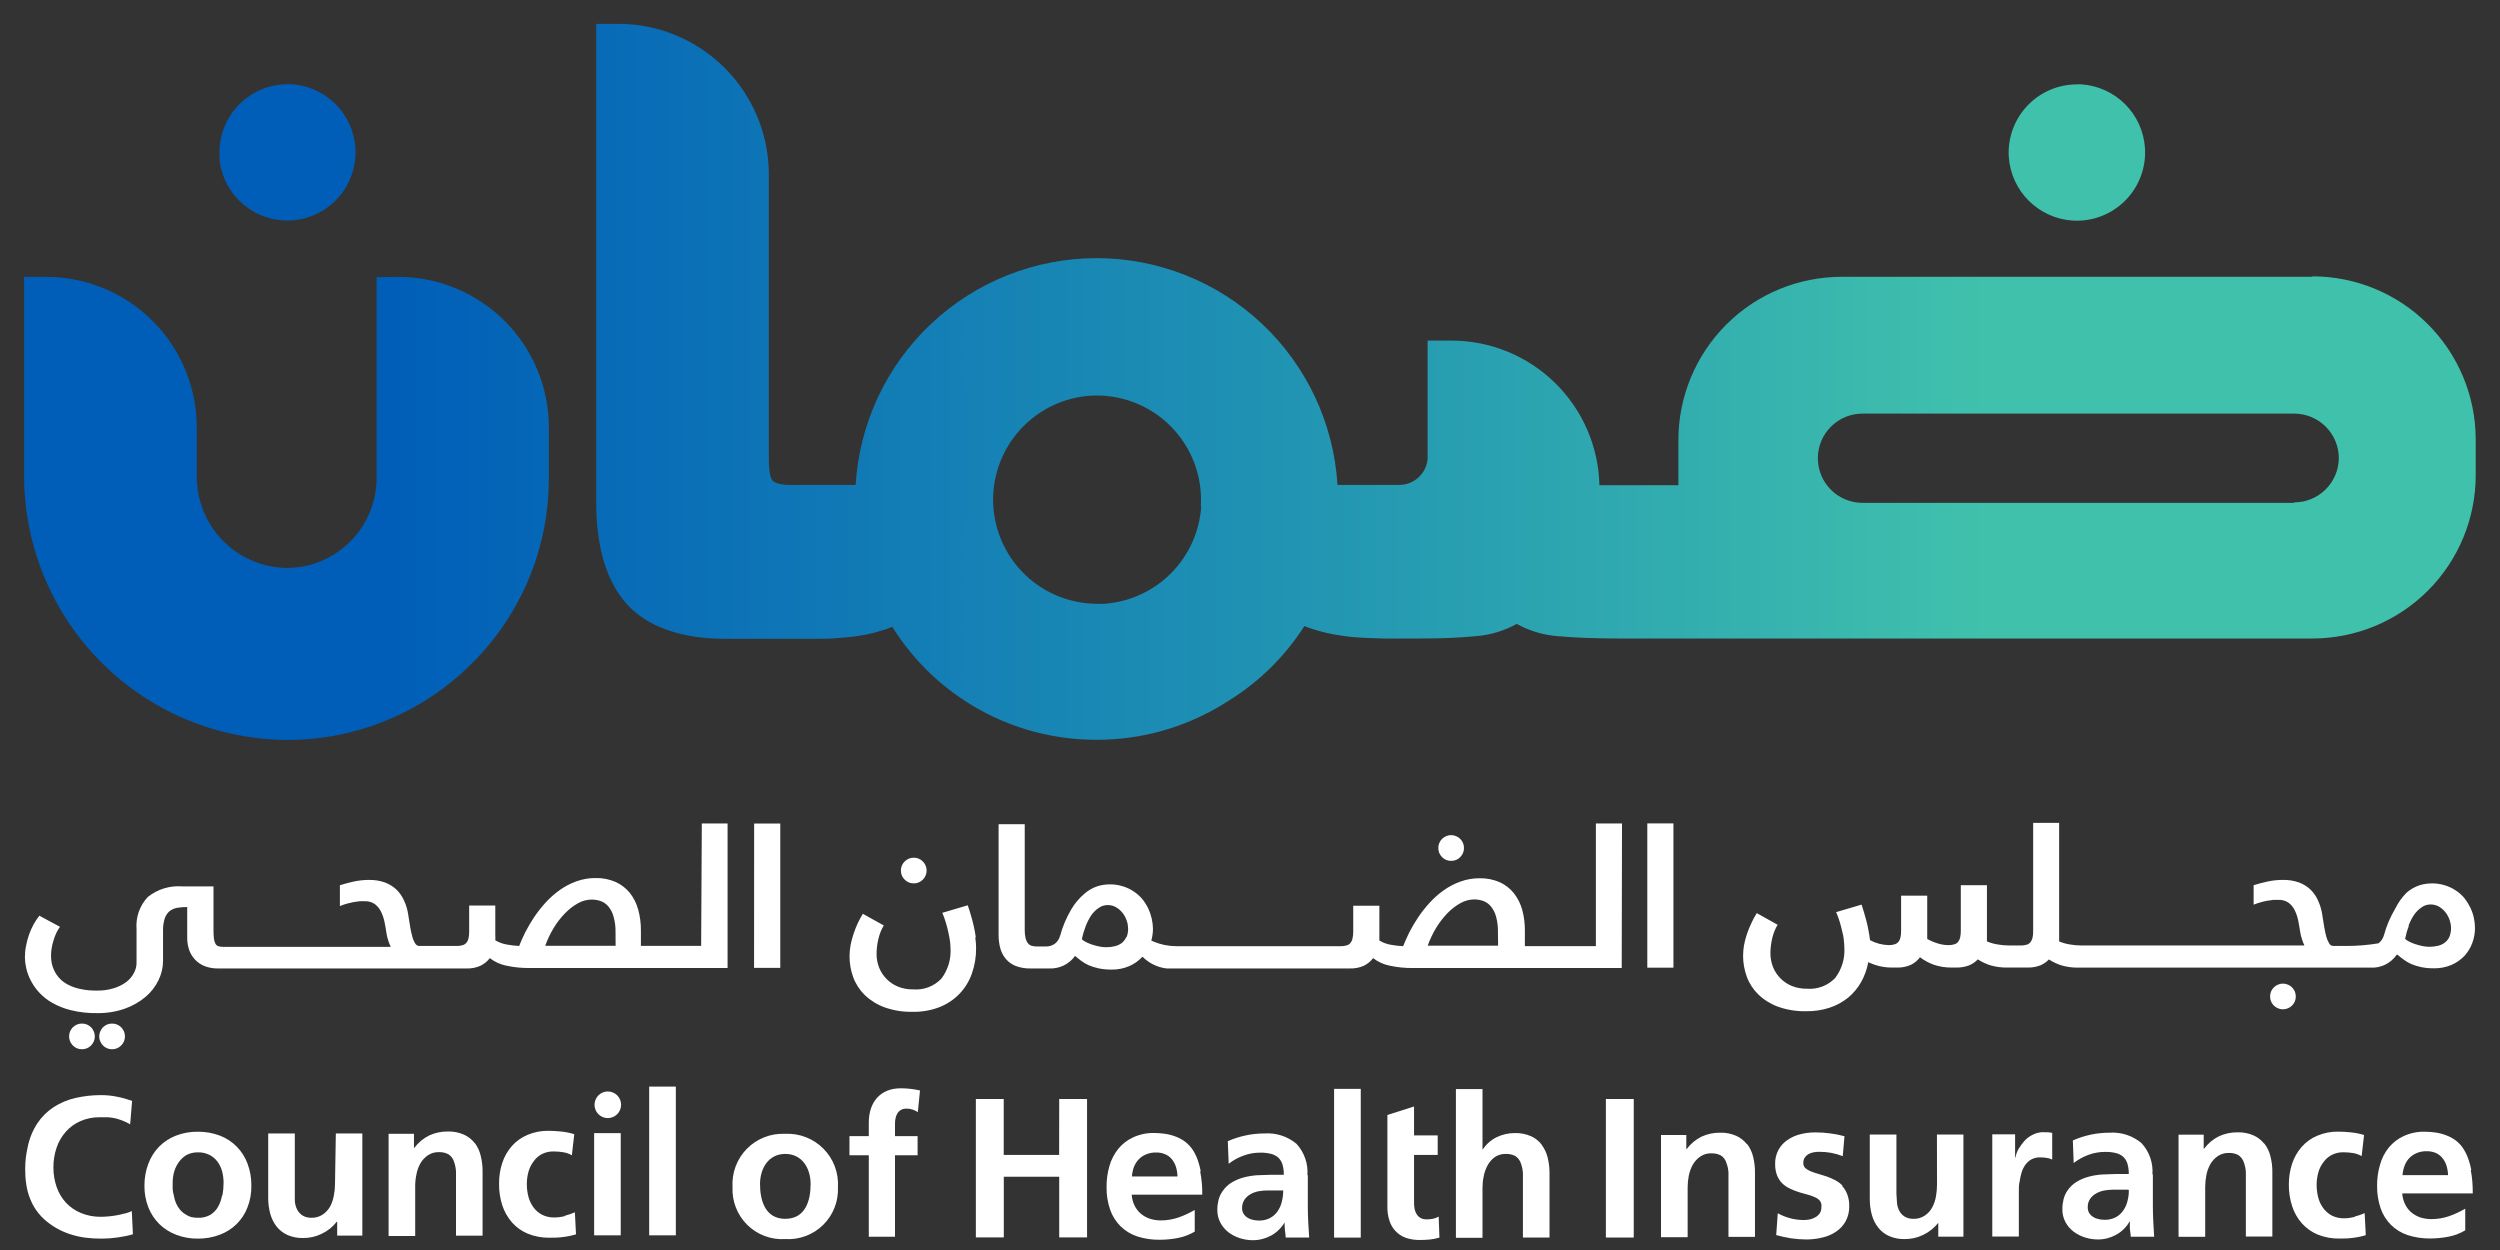 <svg width="102" height="51" viewBox="0 0 102 51" fill="none" xmlns="http://www.w3.org/2000/svg">
<rect x="0" y="0" width="102" height="51" fill="#333333" stroke="none"/>
<path d="M43.216 44.838H44.352V50.487H43.216V48.011H40.955V50.487H39.815V44.838H40.952V47.12H43.213L43.216 44.838ZM48.966 47.79C48.997 47.943 49.019 48.097 49.034 48.257C49.049 48.416 49.052 48.564 49.052 48.708V48.742H46.174C46.183 48.895 46.221 49.046 46.288 49.184C46.349 49.311 46.436 49.424 46.543 49.516C46.65 49.607 46.775 49.677 46.908 49.722C47.055 49.77 47.209 49.794 47.363 49.793C47.607 49.793 47.85 49.752 48.082 49.673C48.312 49.592 48.534 49.489 48.745 49.366V50.25C48.531 50.376 48.297 50.464 48.054 50.511C47.81 50.558 47.562 50.582 47.314 50.582C47.001 50.586 46.69 50.54 46.392 50.444C46.137 50.358 45.905 50.215 45.713 50.026C45.523 49.836 45.379 49.605 45.292 49.35C45.191 49.054 45.142 48.742 45.148 48.429C45.145 48.139 45.184 47.85 45.265 47.572C45.337 47.318 45.46 47.081 45.624 46.874C45.789 46.671 46 46.509 46.239 46.401C46.506 46.279 46.798 46.219 47.093 46.226C47.244 46.227 47.395 46.238 47.544 46.26C47.693 46.283 47.84 46.322 47.98 46.377C48.119 46.43 48.249 46.502 48.367 46.592C48.487 46.687 48.591 46.801 48.675 46.93C48.755 47.058 48.821 47.195 48.871 47.338C48.922 47.487 48.962 47.639 48.991 47.793L48.966 47.79ZM48.042 47.999C48.038 47.868 48.017 47.737 47.98 47.612C47.946 47.5 47.891 47.396 47.818 47.304C47.746 47.214 47.653 47.142 47.547 47.096C47.425 47.043 47.293 47.018 47.16 47.022C47.025 47.02 46.892 47.045 46.767 47.096C46.651 47.141 46.546 47.211 46.46 47.301C46.376 47.39 46.31 47.494 46.266 47.608C46.219 47.734 46.191 47.865 46.183 47.999H48.042ZM53.359 47.937C53.359 48.367 53.359 48.791 53.359 49.215C53.359 49.639 53.384 50.06 53.414 50.49H52.456C52.456 50.389 52.434 50.284 52.425 50.183C52.416 50.081 52.41 49.974 52.41 49.876C52.345 49.989 52.264 50.092 52.17 50.183C52.078 50.272 51.975 50.348 51.863 50.41C51.749 50.472 51.629 50.519 51.504 50.551C51.379 50.584 51.251 50.601 51.123 50.6C50.941 50.601 50.761 50.573 50.588 50.518C50.42 50.465 50.262 50.384 50.121 50.278C49.986 50.172 49.874 50.039 49.793 49.888C49.707 49.726 49.664 49.545 49.667 49.362C49.666 49.23 49.682 49.098 49.713 48.969C49.745 48.838 49.801 48.714 49.879 48.604C49.978 48.457 50.108 48.333 50.26 48.241C50.411 48.152 50.575 48.084 50.745 48.039C50.923 47.992 51.105 47.962 51.289 47.95C51.479 47.95 51.663 47.931 51.845 47.931H52.379C52.382 47.788 52.364 47.645 52.324 47.507C52.291 47.401 52.232 47.305 52.152 47.228C52.063 47.152 51.958 47.099 51.845 47.074C51.707 47.041 51.565 47.026 51.424 47.028C51.192 47.026 50.962 47.066 50.745 47.145C50.523 47.223 50.316 47.337 50.131 47.483L50.094 46.561C50.329 46.457 50.574 46.378 50.825 46.325C51.076 46.271 51.333 46.245 51.59 46.245C52.063 46.212 52.53 46.362 52.895 46.666C53.055 46.838 53.176 47.042 53.253 47.264C53.33 47.486 53.36 47.721 53.341 47.956L53.359 47.937ZM52.355 48.57H51.697C51.58 48.571 51.462 48.582 51.347 48.604C51.23 48.626 51.118 48.667 51.015 48.727C50.919 48.781 50.836 48.857 50.773 48.948C50.708 49.05 50.675 49.168 50.677 49.289C50.675 49.373 50.697 49.457 50.742 49.528C50.783 49.592 50.839 49.646 50.905 49.685C50.972 49.727 51.047 49.757 51.126 49.771C51.204 49.789 51.285 49.799 51.365 49.799C51.521 49.803 51.675 49.769 51.814 49.697C51.936 49.633 52.042 49.54 52.121 49.427C52.202 49.31 52.261 49.181 52.296 49.043C52.334 48.896 52.354 48.744 52.355 48.592V48.57ZM54.431 50.493H55.519V44.426H54.431V50.493ZM58.458 49.728C58.374 49.743 58.289 49.75 58.203 49.75C58.119 49.752 58.035 49.733 57.961 49.694C57.897 49.658 57.844 49.608 57.804 49.547C57.764 49.483 57.734 49.412 57.718 49.338C57.702 49.258 57.694 49.177 57.693 49.095V47.12H58.658V46.325H57.693V45.145L56.606 45.492V49.24C56.602 49.434 56.631 49.627 56.692 49.811C56.742 49.97 56.828 50.115 56.944 50.235C57.058 50.355 57.199 50.446 57.355 50.502C57.539 50.564 57.733 50.594 57.927 50.591C58.058 50.591 58.193 50.585 58.332 50.573C58.467 50.559 58.599 50.532 58.729 50.493L58.698 49.636C58.624 49.68 58.543 49.711 58.458 49.728ZM62.9 46.699C62.784 46.551 62.633 46.432 62.461 46.355C62.257 46.267 62.035 46.224 61.813 46.229C61.556 46.227 61.301 46.284 61.069 46.395C60.839 46.507 60.642 46.679 60.501 46.893H60.486V44.435H59.401V50.502H60.486V48.462C60.486 48.306 60.502 48.149 60.535 47.996C60.563 47.84 60.616 47.69 60.691 47.55C60.763 47.418 60.863 47.302 60.983 47.212C61.117 47.122 61.276 47.075 61.438 47.08C61.572 47.075 61.705 47.105 61.825 47.166C61.935 47.238 62.017 47.347 62.055 47.473C62.101 47.6 62.128 47.732 62.135 47.867C62.135 47.992 62.135 48.128 62.135 48.266V50.49H63.22V47.86C63.221 47.642 63.194 47.424 63.14 47.212C63.093 47.025 63.008 46.849 62.891 46.696L62.9 46.699ZM65.52 50.49H66.657V44.838H65.52V50.49ZM71.274 46.681C71.156 46.534 71.006 46.417 70.835 46.34C70.63 46.251 70.409 46.208 70.186 46.214C69.921 46.21 69.659 46.266 69.418 46.377C69.183 46.495 68.978 46.666 68.82 46.877H68.801V46.309H67.769V50.478H68.856V48.438C68.857 48.281 68.873 48.125 68.902 47.971C68.933 47.815 68.987 47.665 69.062 47.526C69.138 47.392 69.243 47.276 69.369 47.188C69.503 47.097 69.662 47.05 69.824 47.056C69.958 47.051 70.091 47.08 70.211 47.142C70.322 47.213 70.402 47.322 70.438 47.449C70.486 47.574 70.514 47.705 70.521 47.839C70.521 47.968 70.521 48.103 70.521 48.241V50.465H71.603V47.836C71.605 47.617 71.579 47.4 71.526 47.188C71.48 46.999 71.395 46.822 71.277 46.669L71.274 46.681ZM75.178 48.377C75.089 48.284 74.985 48.207 74.871 48.149C74.759 48.091 74.643 48.041 74.524 47.999C74.404 47.959 74.29 47.922 74.177 47.891C74.073 47.862 73.97 47.827 73.87 47.787C73.79 47.756 73.718 47.711 73.654 47.655C73.628 47.629 73.607 47.597 73.594 47.563C73.58 47.529 73.573 47.492 73.575 47.455C73.572 47.376 73.592 47.298 73.633 47.231C73.672 47.173 73.724 47.125 73.784 47.089C73.847 47.053 73.917 47.028 73.989 47.016C74.063 47.001 74.138 46.994 74.214 46.994C74.378 46.993 74.543 47.006 74.705 47.034C74.869 47.065 75.029 47.111 75.184 47.172L75.255 46.358C75.062 46.305 74.866 46.266 74.668 46.242C74.471 46.215 74.272 46.202 74.072 46.202C73.865 46.2 73.659 46.225 73.458 46.275C73.272 46.32 73.095 46.398 72.936 46.506C72.783 46.608 72.657 46.745 72.567 46.905C72.468 47.086 72.419 47.289 72.426 47.495C72.423 47.638 72.445 47.78 72.49 47.916C72.529 48.028 72.587 48.132 72.662 48.223C72.734 48.305 72.818 48.376 72.911 48.432C73.009 48.488 73.112 48.537 73.218 48.576C73.319 48.616 73.421 48.65 73.525 48.678C73.627 48.705 73.728 48.733 73.833 48.764C73.918 48.791 74.001 48.823 74.082 48.862C74.148 48.893 74.207 48.939 74.254 48.997C74.283 49.035 74.303 49.079 74.312 49.126C74.318 49.173 74.318 49.22 74.312 49.267C74.314 49.35 74.292 49.431 74.247 49.501C74.202 49.565 74.143 49.62 74.075 49.66C74.004 49.702 73.928 49.731 73.848 49.75C73.768 49.768 73.687 49.777 73.605 49.777C73.23 49.778 72.861 49.683 72.533 49.501L72.469 50.392C72.671 50.447 72.876 50.491 73.083 50.524C73.287 50.554 73.492 50.569 73.698 50.57C73.912 50.57 74.125 50.545 74.334 50.496C74.534 50.454 74.724 50.375 74.895 50.263C75.06 50.156 75.197 50.011 75.295 49.842C75.401 49.649 75.455 49.432 75.448 49.212C75.453 49.044 75.425 48.877 75.365 48.721C75.318 48.595 75.246 48.48 75.154 48.383L75.178 48.377ZM79.03 48.343C79.029 48.501 79.015 48.66 78.987 48.816C78.96 48.972 78.908 49.124 78.834 49.264C78.761 49.4 78.655 49.515 78.526 49.599C78.389 49.69 78.227 49.735 78.063 49.728C77.93 49.732 77.799 49.695 77.688 49.624C77.579 49.549 77.497 49.441 77.454 49.316C77.416 49.218 77.395 49.114 77.393 49.009L77.374 48.702V48.607C77.371 48.575 77.371 48.543 77.374 48.512V46.288H76.287V48.92C76.286 49.137 76.314 49.353 76.37 49.562C76.421 49.751 76.508 49.927 76.628 50.081C76.744 50.231 76.895 50.35 77.067 50.428C77.269 50.517 77.487 50.56 77.706 50.554C77.97 50.558 78.231 50.499 78.468 50.382C78.708 50.268 78.918 50.1 79.082 49.891V50.456H80.108V46.288H79.027L79.03 48.343ZM83.371 46.192C83.221 46.192 83.074 46.227 82.941 46.294C82.805 46.358 82.683 46.45 82.584 46.564C82.502 46.661 82.427 46.763 82.36 46.871C82.296 46.982 82.252 47.104 82.231 47.231H82.216V46.282H81.285V50.45H82.369V48.914C82.369 48.813 82.369 48.699 82.369 48.573C82.369 48.447 82.369 48.324 82.403 48.198C82.419 48.074 82.445 47.952 82.483 47.833C82.516 47.723 82.567 47.619 82.633 47.526C82.698 47.435 82.782 47.359 82.879 47.304C82.992 47.246 83.118 47.217 83.245 47.221C83.328 47.222 83.411 47.228 83.494 47.24C83.576 47.249 83.656 47.273 83.73 47.311V46.22C83.675 46.209 83.62 46.201 83.564 46.196H83.398L83.371 46.192ZM87.837 47.907C87.837 48.337 87.837 48.761 87.837 49.184C87.837 49.608 87.862 50.029 87.889 50.459H86.934C86.934 50.358 86.909 50.253 86.9 50.152C86.891 50.051 86.9 49.943 86.9 49.845H86.882C86.818 49.958 86.739 50.062 86.645 50.152C86.553 50.241 86.45 50.317 86.338 50.379C86.225 50.441 86.106 50.488 85.982 50.521C85.856 50.554 85.727 50.57 85.598 50.57C85.417 50.57 85.238 50.542 85.066 50.487C84.898 50.435 84.74 50.354 84.599 50.247C84.462 50.143 84.349 50.01 84.268 49.857C84.183 49.695 84.141 49.514 84.145 49.332C84.144 49.199 84.16 49.067 84.191 48.939C84.222 48.808 84.277 48.684 84.354 48.573C84.454 48.426 84.585 48.302 84.738 48.211C84.889 48.121 85.053 48.053 85.223 48.008C85.401 47.961 85.583 47.931 85.767 47.919C85.954 47.919 86.138 47.9 86.323 47.9H86.854C86.857 47.757 86.839 47.614 86.799 47.477C86.766 47.37 86.707 47.274 86.627 47.197C86.539 47.12 86.433 47.067 86.32 47.043C86.183 47.01 86.043 46.995 85.902 46.997C85.669 46.995 85.438 47.035 85.22 47.114C84.999 47.193 84.791 47.307 84.606 47.452L84.572 46.53C84.806 46.427 85.05 46.348 85.3 46.294C85.552 46.241 85.81 46.214 86.068 46.214C86.54 46.182 87.006 46.333 87.37 46.635C87.53 46.807 87.653 47.011 87.73 47.233C87.807 47.455 87.837 47.691 87.819 47.925L87.837 47.907ZM86.83 48.539H86.2C86.081 48.54 85.963 48.552 85.847 48.573C85.731 48.595 85.62 48.637 85.518 48.696C85.421 48.749 85.337 48.825 85.275 48.917C85.209 49.018 85.175 49.137 85.18 49.258C85.178 49.342 85.199 49.425 85.241 49.498C85.284 49.561 85.339 49.614 85.404 49.654C85.472 49.696 85.547 49.725 85.625 49.74C85.705 49.758 85.786 49.768 85.868 49.768C86.024 49.772 86.178 49.737 86.317 49.667C86.439 49.603 86.545 49.51 86.624 49.396C86.706 49.281 86.765 49.15 86.799 49.012C86.839 48.865 86.858 48.713 86.857 48.561L86.83 48.539ZM92.383 46.666C92.267 46.519 92.118 46.402 91.947 46.325C91.743 46.236 91.522 46.193 91.299 46.199C91.034 46.194 90.772 46.25 90.531 46.361C90.294 46.478 90.089 46.65 89.932 46.862H89.911V46.294H88.885V50.462H89.972V48.423C89.973 48.266 89.988 48.109 90.018 47.956C90.046 47.8 90.099 47.65 90.175 47.51C90.25 47.376 90.355 47.26 90.482 47.172C90.615 47.081 90.775 47.035 90.937 47.04C91.071 47.035 91.204 47.065 91.324 47.126C91.432 47.2 91.513 47.308 91.551 47.433C91.597 47.559 91.624 47.69 91.631 47.824C91.631 47.953 91.631 48.088 91.631 48.226V50.45H92.712V47.821C92.715 47.602 92.688 47.384 92.632 47.172C92.587 46.984 92.502 46.807 92.383 46.653V46.666ZM96.07 49.651C95.931 49.686 95.789 49.705 95.646 49.707C95.47 49.711 95.296 49.673 95.139 49.596C95 49.521 94.879 49.416 94.786 49.289C94.691 49.158 94.623 49.011 94.583 48.856C94.54 48.689 94.518 48.518 94.518 48.346C94.518 48.179 94.54 48.013 94.583 47.851C94.623 47.699 94.692 47.557 94.786 47.43C94.875 47.303 94.993 47.197 95.13 47.123C95.282 47.046 95.451 47.008 95.621 47.013C95.748 47.014 95.874 47.024 95.999 47.043C96.124 47.063 96.245 47.106 96.355 47.169L96.454 46.309C96.284 46.256 96.111 46.22 95.934 46.202C95.758 46.182 95.581 46.172 95.403 46.171C95.109 46.165 94.817 46.222 94.546 46.337C94.303 46.437 94.087 46.592 93.913 46.788C93.737 46.988 93.603 47.221 93.52 47.473C93.428 47.751 93.383 48.041 93.385 48.334C93.382 48.633 93.428 48.93 93.52 49.215C93.603 49.472 93.738 49.709 93.916 49.912C94.095 50.111 94.315 50.267 94.561 50.37C94.841 50.483 95.141 50.538 95.443 50.533C95.618 50.533 95.802 50.533 95.99 50.505C96.171 50.485 96.35 50.448 96.524 50.395L96.478 49.495C96.346 49.554 96.21 49.601 96.07 49.636V49.651ZM100.806 47.738C100.837 47.892 100.859 48.048 100.871 48.205C100.883 48.36 100.889 48.511 100.889 48.656V48.69H98.011C98.02 48.843 98.06 48.994 98.128 49.132C98.188 49.259 98.273 49.372 98.38 49.464C98.488 49.554 98.612 49.624 98.745 49.67C98.892 49.717 99.046 49.741 99.2 49.74C99.444 49.741 99.687 49.701 99.919 49.621C100.15 49.541 100.372 49.438 100.582 49.313V50.198C100.369 50.324 100.135 50.413 99.891 50.459C99.648 50.505 99.401 50.529 99.154 50.53C98.841 50.534 98.53 50.487 98.232 50.392C97.976 50.306 97.743 50.163 97.55 49.974C97.36 49.783 97.216 49.552 97.129 49.298C97.029 49.001 96.981 48.69 96.985 48.377C96.983 48.087 97.023 47.798 97.105 47.52C97.175 47.265 97.296 47.028 97.461 46.822C97.627 46.619 97.837 46.457 98.076 46.349C98.343 46.227 98.635 46.167 98.929 46.174C99.081 46.175 99.231 46.186 99.381 46.208C99.53 46.231 99.677 46.27 99.817 46.325C99.956 46.377 100.087 46.449 100.204 46.539C100.326 46.633 100.43 46.747 100.511 46.877C100.592 47.006 100.658 47.143 100.708 47.286C100.76 47.434 100.801 47.586 100.831 47.741L100.806 47.738ZM99.882 47.946C99.877 47.815 99.855 47.685 99.817 47.559C99.783 47.448 99.728 47.343 99.654 47.252C99.583 47.162 99.492 47.091 99.387 47.043C99.265 46.991 99.133 46.966 99 46.97C98.865 46.967 98.731 46.992 98.607 47.043C98.491 47.089 98.386 47.16 98.3 47.249C98.217 47.338 98.152 47.442 98.109 47.556C98.061 47.681 98.032 47.813 98.023 47.946H99.882ZM5.07 49.513C4.964 49.544 4.856 49.569 4.747 49.587C4.637 49.605 4.526 49.621 4.419 49.63C4.311 49.639 4.207 49.645 4.112 49.645C3.836 49.649 3.562 49.597 3.307 49.492C3.074 49.398 2.864 49.254 2.692 49.071C2.523 48.886 2.393 48.669 2.312 48.432C2.222 48.174 2.178 47.903 2.179 47.63C2.177 47.358 2.221 47.086 2.308 46.828C2.388 46.59 2.515 46.37 2.68 46.18C2.845 45.993 3.048 45.844 3.276 45.744C3.526 45.633 3.798 45.579 4.072 45.584C4.195 45.584 4.305 45.584 4.41 45.584C4.513 45.593 4.615 45.608 4.717 45.63C4.814 45.655 4.909 45.686 5.002 45.722C5.108 45.765 5.21 45.814 5.31 45.87L5.39 44.915C5.189 44.844 4.984 44.787 4.775 44.746C4.562 44.702 4.345 44.681 4.127 44.681C3.773 44.679 3.421 44.719 3.076 44.798C2.762 44.87 2.463 44.995 2.192 45.169C1.927 45.343 1.701 45.567 1.525 45.83C1.329 46.13 1.194 46.465 1.126 46.816C1.095 46.957 1.071 47.102 1.052 47.252C1.036 47.401 1.028 47.551 1.028 47.701C1.026 47.906 1.04 48.112 1.071 48.315C1.098 48.509 1.147 48.698 1.218 48.88C1.285 49.061 1.376 49.233 1.488 49.39C1.605 49.555 1.743 49.703 1.9 49.83C2.056 49.958 2.225 50.07 2.404 50.164C2.578 50.254 2.76 50.327 2.947 50.382C3.136 50.438 3.329 50.478 3.525 50.502C3.729 50.525 3.934 50.536 4.139 50.536C4.356 50.536 4.573 50.521 4.787 50.49C5.002 50.462 5.215 50.418 5.423 50.358L5.377 49.412C5.286 49.454 5.192 49.488 5.095 49.513H5.07ZM9.662 46.785C9.856 46.984 10.006 47.222 10.102 47.483C10.208 47.77 10.26 48.076 10.255 48.383C10.26 48.685 10.206 48.986 10.095 49.267C9.996 49.524 9.843 49.756 9.647 49.949C9.449 50.14 9.214 50.287 8.956 50.382C8.673 50.487 8.373 50.539 8.071 50.536C7.77 50.54 7.471 50.486 7.19 50.379C6.933 50.282 6.699 50.134 6.502 49.943C6.307 49.749 6.154 49.517 6.053 49.261C5.944 48.981 5.89 48.683 5.893 48.383C5.89 48.077 5.943 47.773 6.05 47.486C6.146 47.226 6.294 46.988 6.486 46.788C6.681 46.592 6.914 46.438 7.171 46.337C7.458 46.225 7.764 46.17 8.071 46.174C8.38 46.171 8.686 46.225 8.974 46.334C9.233 46.433 9.468 46.587 9.662 46.785ZM9.076 48.776C9.106 48.603 9.122 48.429 9.122 48.254C9.122 48.094 9.101 47.935 9.06 47.781C9.02 47.639 8.955 47.505 8.867 47.387C8.781 47.273 8.669 47.181 8.541 47.117C8.396 47.046 8.236 47.011 8.074 47.016C7.916 47.013 7.759 47.049 7.617 47.12C7.496 47.19 7.392 47.284 7.309 47.397C7.22 47.516 7.152 47.65 7.11 47.793C7.066 47.943 7.045 48.098 7.045 48.254C7.045 48.294 7.045 48.334 7.045 48.373C7.045 48.413 7.045 48.453 7.045 48.493C7.045 48.601 7.079 48.708 7.097 48.8C7.115 48.898 7.143 48.994 7.18 49.086C7.22 49.174 7.269 49.258 7.328 49.335C7.395 49.42 7.477 49.492 7.571 49.547C7.643 49.597 7.724 49.635 7.81 49.657C7.896 49.676 7.983 49.686 8.071 49.685C8.254 49.694 8.435 49.65 8.593 49.559C8.721 49.477 8.827 49.364 8.901 49.23C8.981 49.087 9.035 48.929 9.06 48.767L9.076 48.776ZM13.668 48.3C13.668 48.459 13.652 48.617 13.622 48.773C13.596 48.929 13.545 49.081 13.472 49.221C13.397 49.356 13.292 49.47 13.164 49.556C13.026 49.646 12.863 49.691 12.697 49.685C12.566 49.688 12.436 49.652 12.326 49.581C12.217 49.505 12.134 49.398 12.089 49.273C12.052 49.175 12.031 49.071 12.028 48.966C12.028 48.865 12.028 48.767 12.028 48.659C12.028 48.628 12.028 48.595 12.028 48.564C12.026 48.532 12.026 48.5 12.028 48.469V46.245H10.943V48.877C10.942 49.094 10.97 49.31 11.026 49.519C11.077 49.707 11.164 49.883 11.281 50.038C11.399 50.187 11.551 50.306 11.724 50.386C11.924 50.473 12.141 50.516 12.36 50.511C12.624 50.515 12.886 50.456 13.124 50.339C13.365 50.226 13.576 50.058 13.739 49.848H13.757V50.413H14.783V46.245H13.702L13.668 48.3ZM19.363 46.632C19.247 46.484 19.096 46.367 18.924 46.291C18.72 46.202 18.498 46.159 18.276 46.165C18.011 46.161 17.748 46.217 17.508 46.328C17.272 46.446 17.067 46.617 16.909 46.828H16.89V46.26H15.855V50.428H16.94V48.389C16.94 48.232 16.956 48.075 16.989 47.922C17.017 47.766 17.07 47.616 17.145 47.477C17.221 47.342 17.326 47.227 17.453 47.139C17.587 47.048 17.745 47.002 17.907 47.007C18.041 47.002 18.175 47.031 18.294 47.093C18.405 47.165 18.486 47.273 18.525 47.4C18.57 47.525 18.596 47.657 18.605 47.79C18.605 47.919 18.605 48.054 18.605 48.192V50.416H19.689V47.787C19.69 47.568 19.663 47.35 19.609 47.139C19.563 46.95 19.479 46.773 19.36 46.619L19.363 46.632ZM23.046 49.617C22.907 49.653 22.763 49.671 22.619 49.673C22.445 49.677 22.272 49.639 22.116 49.562C21.976 49.488 21.855 49.383 21.762 49.255C21.668 49.125 21.599 48.978 21.559 48.822C21.516 48.655 21.494 48.484 21.495 48.312C21.494 48.145 21.516 47.979 21.559 47.817C21.6 47.666 21.669 47.523 21.762 47.397C21.85 47.269 21.967 47.164 22.103 47.089C22.256 47.012 22.426 46.974 22.598 46.979C22.723 46.98 22.849 46.99 22.973 47.01C23.099 47.029 23.221 47.071 23.332 47.136L23.43 46.275C23.261 46.222 23.087 46.187 22.911 46.168C22.735 46.148 22.557 46.138 22.38 46.137C22.086 46.132 21.794 46.188 21.523 46.303C21.28 46.404 21.062 46.559 20.887 46.755C20.712 46.955 20.578 47.188 20.494 47.44C20.403 47.717 20.358 48.008 20.362 48.3C20.358 48.599 20.403 48.896 20.494 49.181C20.579 49.438 20.715 49.675 20.893 49.879C21.07 50.078 21.291 50.235 21.538 50.336C21.818 50.449 22.118 50.504 22.42 50.499C22.595 50.499 22.776 50.499 22.966 50.471C23.148 50.451 23.327 50.414 23.501 50.361L23.455 49.461C23.323 49.52 23.186 49.567 23.046 49.602V49.617ZM24.241 50.401H25.326V46.232H24.241V50.401ZM26.487 50.401H27.574V44.334H26.487V50.401ZM24.797 44.531C24.654 44.531 24.516 44.589 24.415 44.691C24.314 44.793 24.257 44.931 24.257 45.074C24.256 45.145 24.27 45.216 24.297 45.282C24.324 45.348 24.364 45.408 24.414 45.459C24.464 45.509 24.524 45.549 24.59 45.577C24.655 45.604 24.726 45.618 24.797 45.618C24.942 45.618 25.08 45.561 25.182 45.459C25.284 45.357 25.341 45.218 25.341 45.074C25.341 44.93 25.284 44.792 25.182 44.69C25.08 44.588 24.942 44.531 24.797 44.531ZM32.038 46.26C32.326 46.246 32.614 46.293 32.882 46.398C33.151 46.502 33.395 46.663 33.598 46.868C33.801 47.073 33.958 47.319 34.06 47.589C34.161 47.858 34.205 48.147 34.188 48.435C34.201 48.719 34.155 49.004 34.051 49.269C33.947 49.534 33.789 49.775 33.586 49.975C33.383 50.175 33.14 50.33 32.873 50.43C32.607 50.529 32.322 50.572 32.038 50.554C31.753 50.572 31.468 50.529 31.202 50.43C30.935 50.33 30.692 50.175 30.489 49.975C30.286 49.775 30.128 49.534 30.024 49.269C29.92 49.004 29.874 48.719 29.887 48.435C29.87 48.147 29.913 47.858 30.014 47.588C30.116 47.318 30.273 47.072 30.476 46.867C30.679 46.661 30.923 46.501 31.192 46.397C31.461 46.292 31.749 46.246 32.038 46.26ZM32.038 49.728C32.858 49.728 33.073 48.994 33.073 48.309C33.073 47.679 32.738 47.08 32.038 47.08C31.337 47.08 31.009 47.695 31.009 48.309C31.009 48.985 31.224 49.728 32.038 49.728ZM35.447 45.781V46.355H34.658V47.136H35.447V50.459H36.516V47.136H37.438V46.355H36.516V45.845C36.516 45.538 36.627 45.231 36.986 45.231C37.151 45.232 37.311 45.282 37.447 45.375L37.536 44.491C37.279 44.433 37.016 44.403 36.753 44.402C35.908 44.402 35.447 44.976 35.447 45.796" fill="white"/>
<path d="M3.138 42.769C3.076 42.742 3.02 42.703 2.972 42.656C2.926 42.607 2.887 42.551 2.859 42.49C2.833 42.424 2.819 42.354 2.819 42.284C2.819 42.214 2.832 42.146 2.859 42.081C2.886 42.019 2.925 41.962 2.972 41.912C3.021 41.867 3.077 41.829 3.138 41.802C3.203 41.774 3.273 41.761 3.344 41.762C3.415 41.761 3.485 41.774 3.55 41.802C3.611 41.829 3.667 41.867 3.716 41.912C3.762 41.962 3.8 42.019 3.826 42.081C3.855 42.145 3.87 42.214 3.869 42.284C3.87 42.355 3.855 42.425 3.826 42.49C3.799 42.551 3.761 42.607 3.716 42.656C3.668 42.703 3.612 42.742 3.55 42.769C3.485 42.797 3.415 42.81 3.344 42.809C3.273 42.81 3.203 42.797 3.138 42.769ZM4.367 42.769C4.432 42.797 4.502 42.81 4.573 42.809C4.643 42.81 4.713 42.797 4.779 42.769C4.84 42.742 4.897 42.703 4.944 42.656C4.991 42.607 5.03 42.551 5.058 42.49C5.084 42.424 5.098 42.354 5.098 42.284C5.098 42.214 5.084 42.146 5.058 42.081C5.03 42.019 4.992 41.962 4.944 41.912C4.896 41.867 4.84 41.829 4.779 41.802C4.713 41.774 4.643 41.761 4.573 41.762C4.502 41.761 4.432 41.774 4.367 41.802C4.306 41.829 4.25 41.867 4.201 41.912C4.155 41.962 4.117 42.019 4.091 42.081C4.062 42.145 4.047 42.214 4.048 42.284C4.047 42.355 4.062 42.425 4.091 42.49C4.118 42.551 4.155 42.607 4.201 42.656C4.249 42.703 4.305 42.742 4.367 42.769ZM28.634 33.597H29.685V39.495H21.621C21.299 39.5 20.978 39.468 20.663 39.4C20.416 39.351 20.183 39.246 19.984 39.092C19.885 39.222 19.756 39.328 19.609 39.4C19.428 39.482 19.23 39.521 19.032 39.513H8.876C8.722 39.513 8.569 39.489 8.422 39.443C8.275 39.397 8.14 39.321 8.025 39.218C7.904 39.109 7.808 38.975 7.743 38.825C7.668 38.638 7.633 38.437 7.638 38.235V37.007C7.498 37.006 7.359 37.017 7.221 37.04C7.109 37.062 7.004 37.109 6.913 37.179C6.821 37.261 6.753 37.367 6.717 37.486C6.669 37.645 6.647 37.811 6.652 37.977V39.206C6.651 39.478 6.588 39.746 6.468 39.989C6.342 40.251 6.162 40.484 5.94 40.671C5.689 40.882 5.401 41.046 5.092 41.154C4.727 41.281 4.342 41.342 3.955 41.335C3.601 41.341 3.247 41.302 2.902 41.218C2.629 41.153 2.368 41.05 2.125 40.911C1.922 40.797 1.74 40.65 1.584 40.478C1.448 40.328 1.334 40.16 1.243 39.98C1.164 39.824 1.105 39.659 1.068 39.489C1.036 39.348 1.019 39.205 1.016 39.062C1.016 38.904 1.031 38.746 1.062 38.592C1.091 38.436 1.132 38.283 1.185 38.134C1.235 37.99 1.297 37.85 1.369 37.716C1.439 37.592 1.518 37.473 1.605 37.36L2.447 37.814C2.39 37.894 2.339 37.978 2.297 38.066C2.25 38.165 2.212 38.268 2.183 38.373C2.15 38.474 2.125 38.576 2.109 38.681C2.092 38.782 2.082 38.885 2.082 38.988C2.081 39.091 2.091 39.194 2.109 39.295C2.131 39.401 2.166 39.505 2.214 39.602C2.269 39.714 2.339 39.817 2.422 39.909C2.522 40.015 2.638 40.103 2.767 40.17C2.924 40.253 3.093 40.312 3.267 40.349C3.493 40.398 3.724 40.42 3.955 40.416C4.187 40.42 4.418 40.388 4.64 40.321C4.824 40.266 4.998 40.179 5.153 40.066C5.281 39.969 5.386 39.846 5.461 39.704C5.532 39.575 5.571 39.43 5.571 39.283V37.897C5.553 37.661 5.585 37.423 5.663 37.2C5.742 36.976 5.867 36.771 6.029 36.598C6.427 36.279 6.933 36.123 7.442 36.165H8.711V37.944C8.709 38.065 8.715 38.186 8.729 38.306C8.738 38.379 8.761 38.45 8.797 38.515C8.823 38.56 8.866 38.593 8.916 38.607C8.977 38.624 9.04 38.632 9.104 38.632H15.942C15.902 38.548 15.868 38.462 15.84 38.373C15.806 38.274 15.781 38.171 15.767 38.066C15.745 37.913 15.717 37.759 15.687 37.609C15.657 37.465 15.609 37.326 15.545 37.194C15.486 37.074 15.4 36.968 15.293 36.887C15.174 36.804 15.03 36.763 14.885 36.77C14.826 36.77 14.759 36.77 14.676 36.77L14.415 36.807C14.323 36.825 14.231 36.847 14.135 36.874C14.045 36.901 13.956 36.931 13.868 36.967V36.116C14.059 36.057 14.252 36.008 14.443 35.965C14.655 35.92 14.873 35.898 15.091 35.901C15.3 35.9 15.508 35.935 15.705 36.005C15.881 36.07 16.042 36.169 16.178 36.297C16.307 36.425 16.411 36.576 16.485 36.742C16.569 36.922 16.625 37.112 16.654 37.308C16.679 37.477 16.706 37.639 16.731 37.793C16.752 37.931 16.782 38.067 16.82 38.202C16.843 38.302 16.883 38.399 16.937 38.487C16.952 38.518 16.976 38.545 17.005 38.564C17.034 38.583 17.068 38.593 17.103 38.595H18.639C18.718 38.597 18.796 38.587 18.872 38.564C18.932 38.548 18.985 38.515 19.026 38.469C19.07 38.416 19.1 38.354 19.115 38.288C19.135 38.193 19.144 38.096 19.142 37.999V36.945H20.208V38.143C20.213 38.217 20.213 38.291 20.208 38.364C20.357 38.453 20.52 38.512 20.691 38.539C20.853 38.569 21.017 38.587 21.182 38.595C21.247 38.423 21.333 38.235 21.434 38.029C21.543 37.818 21.664 37.613 21.796 37.415C21.939 37.205 22.096 37.006 22.266 36.819C22.439 36.63 22.632 36.46 22.841 36.312C23.049 36.163 23.276 36.045 23.517 35.959C23.767 35.868 24.031 35.822 24.297 35.824C24.582 35.818 24.865 35.873 25.126 35.987C25.351 36.091 25.548 36.246 25.704 36.438C25.859 36.639 25.973 36.869 26.039 37.114C26.114 37.388 26.151 37.671 26.149 37.956V38.592H28.607L28.634 33.597ZM25.114 38.039C25.119 37.823 25.092 37.608 25.034 37.4C24.996 37.249 24.924 37.108 24.825 36.988C24.744 36.889 24.638 36.813 24.518 36.767C24.396 36.724 24.267 36.702 24.137 36.702C23.942 36.705 23.751 36.757 23.581 36.853C23.385 36.964 23.206 37.102 23.05 37.265C22.874 37.446 22.719 37.647 22.589 37.864C22.45 38.093 22.334 38.336 22.245 38.589H25.117L25.114 38.039ZM30.766 39.489H31.835V33.6H30.769L30.766 39.489ZM36.91 35.888C36.958 35.936 37.014 35.975 37.076 36.002C37.141 36.029 37.211 36.043 37.282 36.042C37.352 36.043 37.422 36.029 37.487 36.002C37.549 35.975 37.605 35.936 37.653 35.888C37.7 35.841 37.738 35.784 37.764 35.722C37.792 35.658 37.807 35.588 37.807 35.517C37.807 35.447 37.792 35.378 37.764 35.314C37.738 35.252 37.7 35.196 37.653 35.148C37.605 35.1 37.549 35.062 37.487 35.034C37.422 35.007 37.352 34.993 37.282 34.995C37.211 34.993 37.141 35.007 37.076 35.034C37.014 35.062 36.958 35.1 36.91 35.148C36.862 35.196 36.823 35.252 36.796 35.314C36.77 35.378 36.756 35.447 36.756 35.517C36.756 35.587 36.77 35.657 36.796 35.722C36.823 35.785 36.862 35.841 36.91 35.888ZM39.813 38.241C39.791 38.088 39.764 37.934 39.727 37.778C39.69 37.621 39.653 37.47 39.61 37.329C39.567 37.188 39.527 37.053 39.484 36.936L38.446 37.243C38.502 37.37 38.549 37.5 38.587 37.633C38.63 37.768 38.664 37.904 38.691 38.032C38.719 38.162 38.744 38.284 38.759 38.398C38.773 38.493 38.78 38.588 38.781 38.684C38.81 39.13 38.678 39.571 38.409 39.928C38.262 40.082 38.082 40.202 37.883 40.278C37.683 40.354 37.469 40.384 37.257 40.367C37.047 40.372 36.838 40.334 36.643 40.257C36.469 40.186 36.311 40.082 36.179 39.949C36.046 39.817 35.941 39.659 35.871 39.486C35.798 39.303 35.761 39.108 35.764 38.911C35.764 38.808 35.771 38.706 35.785 38.604C35.798 38.501 35.816 38.398 35.841 38.297C35.864 38.198 35.895 38.102 35.933 38.008C35.968 37.922 36.01 37.838 36.059 37.759L35.205 37.283C35.126 37.411 35.054 37.543 34.99 37.679C34.925 37.824 34.867 37.971 34.818 38.122C34.769 38.27 34.73 38.422 34.701 38.576C34.675 38.72 34.661 38.866 34.661 39.013C34.66 39.306 34.711 39.597 34.812 39.873C34.913 40.146 35.073 40.394 35.282 40.597C35.513 40.818 35.787 40.989 36.087 41.098C36.455 41.229 36.844 41.291 37.235 41.282C37.609 41.29 37.98 41.225 38.329 41.092C38.636 40.972 38.914 40.788 39.143 40.551C39.369 40.316 39.542 40.036 39.65 39.728C39.769 39.394 39.828 39.042 39.825 38.687C39.825 38.543 39.814 38.399 39.791 38.257L39.813 38.241ZM58.836 34.97C58.883 35.019 58.94 35.058 59.002 35.084C59.066 35.111 59.135 35.125 59.205 35.123C59.276 35.125 59.346 35.111 59.411 35.084C59.474 35.058 59.53 35.019 59.577 34.97C59.624 34.922 59.663 34.866 59.69 34.804C59.718 34.739 59.731 34.669 59.73 34.598C59.732 34.529 59.718 34.459 59.69 34.395C59.664 34.332 59.625 34.275 59.577 34.227C59.529 34.179 59.473 34.142 59.411 34.116C59.346 34.087 59.276 34.073 59.205 34.073C59.135 34.073 59.066 34.087 59.002 34.116C58.94 34.142 58.884 34.179 58.836 34.227C58.788 34.275 58.749 34.332 58.723 34.395C58.695 34.459 58.681 34.529 58.683 34.598C58.682 34.669 58.696 34.739 58.723 34.804C58.75 34.866 58.789 34.922 58.836 34.97ZM66.166 39.495H57.66C57.338 39.5 57.016 39.468 56.702 39.4C56.455 39.351 56.222 39.246 56.023 39.092C55.924 39.222 55.797 39.327 55.651 39.4C55.469 39.482 55.27 39.52 55.07 39.513H47.594C47.222 39.468 46.877 39.299 46.614 39.034C46.463 39.196 46.281 39.326 46.079 39.415C45.849 39.515 45.599 39.564 45.348 39.559C45.174 39.56 45 39.544 44.829 39.51C44.688 39.48 44.55 39.437 44.417 39.381C44.309 39.331 44.206 39.27 44.11 39.2C44.018 39.132 43.938 39.065 43.864 39C43.745 39.168 43.585 39.302 43.4 39.392C43.215 39.481 43.01 39.523 42.805 39.513H42.04C41.839 39.518 41.639 39.484 41.45 39.415C41.296 39.356 41.159 39.262 41.051 39.138C40.942 39.014 40.862 38.867 40.817 38.708C40.766 38.528 40.742 38.34 40.743 38.152V33.628H41.809V37.928C41.807 38.041 41.817 38.155 41.84 38.266C41.856 38.341 41.887 38.413 41.932 38.475C41.97 38.526 42.022 38.565 42.083 38.586C42.153 38.606 42.225 38.617 42.298 38.616H42.679C42.805 38.617 42.928 38.58 43.032 38.509C43.141 38.426 43.218 38.309 43.253 38.177C43.357 37.798 43.511 37.434 43.711 37.096C43.853 36.857 44.033 36.643 44.245 36.463C44.402 36.325 44.585 36.221 44.783 36.156C44.938 36.109 45.1 36.085 45.262 36.082C45.45 36.079 45.636 36.106 45.815 36.162C45.975 36.21 46.126 36.283 46.264 36.377C46.392 36.462 46.508 36.566 46.608 36.684C46.703 36.803 46.784 36.931 46.85 37.068C46.912 37.202 46.96 37.342 46.992 37.486C47.023 37.623 47.039 37.763 47.041 37.904C47.041 37.983 47.034 38.062 47.022 38.14C47.012 38.219 46.996 38.297 46.973 38.373L47.071 38.42C47.364 38.541 47.677 38.603 47.993 38.604H54.708C54.786 38.606 54.864 38.596 54.938 38.573C54.999 38.558 55.054 38.525 55.095 38.478C55.138 38.425 55.168 38.363 55.181 38.297C55.204 38.202 55.214 38.105 55.212 38.008V36.954H56.278V38.152C56.278 38.226 56.278 38.3 56.278 38.373C56.425 38.463 56.589 38.522 56.76 38.549C56.921 38.578 57.084 38.597 57.248 38.604C57.316 38.432 57.399 38.245 57.5 38.039C57.609 37.827 57.73 37.622 57.863 37.424C58.005 37.215 58.162 37.016 58.333 36.828C58.506 36.639 58.698 36.469 58.907 36.322C59.116 36.173 59.344 36.054 59.586 35.968C59.835 35.877 60.098 35.832 60.363 35.833C60.648 35.826 60.931 35.882 61.193 35.996C61.418 36.099 61.615 36.254 61.77 36.447C61.925 36.649 62.04 36.878 62.108 37.123C62.181 37.398 62.217 37.681 62.215 37.965V38.601H65.112V33.597H66.178L66.166 39.495ZM45.965 38.235C46.009 38.12 46.03 37.998 46.027 37.876C46.025 37.771 46.007 37.667 45.972 37.569C45.936 37.458 45.882 37.354 45.812 37.261C45.74 37.166 45.65 37.084 45.548 37.022C45.438 36.956 45.313 36.923 45.185 36.927C45.055 36.927 44.928 36.969 44.823 37.047C44.702 37.129 44.598 37.233 44.516 37.354C44.425 37.494 44.349 37.645 44.291 37.802C44.226 37.971 44.175 38.146 44.141 38.324C44.19 38.368 44.245 38.406 44.304 38.435C44.385 38.475 44.47 38.51 44.556 38.539C44.65 38.57 44.747 38.596 44.844 38.616C44.938 38.637 45.034 38.647 45.13 38.647C45.252 38.648 45.374 38.633 45.492 38.604C45.595 38.579 45.691 38.533 45.775 38.469C45.853 38.405 45.914 38.322 45.953 38.229L45.965 38.235ZM61.116 38.032C61.121 37.817 61.095 37.602 61.039 37.394C60.998 37.244 60.927 37.104 60.83 36.982C60.748 36.883 60.643 36.807 60.523 36.761C60.401 36.717 60.272 36.696 60.142 36.696C59.948 36.699 59.758 36.751 59.589 36.847C59.391 36.957 59.211 37.095 59.055 37.258C58.88 37.441 58.726 37.642 58.594 37.858C58.456 38.087 58.341 38.33 58.25 38.582H61.122L61.116 38.032ZM67.21 39.482H68.276V33.594H67.21V39.482ZM93.628 40.862C93.655 40.797 93.669 40.727 93.668 40.656C93.669 40.585 93.655 40.515 93.628 40.45C93.6 40.388 93.562 40.332 93.514 40.284C93.467 40.236 93.411 40.198 93.348 40.174C93.284 40.145 93.213 40.13 93.142 40.131C93.073 40.13 93.004 40.145 92.94 40.174C92.877 40.198 92.821 40.236 92.774 40.284C92.726 40.332 92.688 40.388 92.66 40.45C92.633 40.515 92.619 40.585 92.62 40.656C92.619 40.727 92.633 40.797 92.66 40.862C92.688 40.923 92.726 40.98 92.774 41.028C92.822 41.075 92.878 41.112 92.94 41.138C93.004 41.167 93.073 41.181 93.142 41.181C93.213 41.181 93.284 41.167 93.348 41.138C93.41 41.112 93.466 41.075 93.514 41.028C93.562 40.98 93.6 40.923 93.628 40.862ZM97.775 38.966C97.657 39.135 97.498 39.27 97.313 39.36C97.128 39.449 96.923 39.491 96.718 39.479H84.806C84.569 39.484 84.333 39.453 84.105 39.387C83.925 39.33 83.753 39.248 83.595 39.145C83.539 39.207 83.474 39.26 83.402 39.304C83.352 39.336 83.299 39.363 83.245 39.387C83.079 39.45 82.903 39.48 82.726 39.476H81.906C81.669 39.481 81.433 39.45 81.205 39.384C81.025 39.327 80.854 39.245 80.695 39.142C80.595 39.247 80.473 39.331 80.339 39.387C80.172 39.45 79.995 39.48 79.817 39.476H79.636C79.387 39.48 79.14 39.442 78.905 39.363C78.7 39.291 78.509 39.187 78.336 39.056C78.24 39.186 78.113 39.291 77.968 39.363C77.787 39.445 77.589 39.484 77.39 39.476H77.212C77.033 39.478 76.855 39.459 76.681 39.418C76.524 39.38 76.371 39.326 76.226 39.255C76.174 39.541 76.076 39.816 75.934 40.069C75.797 40.311 75.617 40.527 75.403 40.705C75.178 40.885 74.924 41.024 74.65 41.114C74.341 41.215 74.017 41.263 73.692 41.258C73.301 41.267 72.912 41.204 72.543 41.074C72.243 40.964 71.969 40.794 71.738 40.573C71.53 40.369 71.369 40.121 71.268 39.848C71.168 39.572 71.117 39.281 71.118 38.988C71.119 38.849 71.132 38.71 71.154 38.573C71.183 38.419 71.222 38.267 71.271 38.119C71.325 37.959 71.388 37.803 71.462 37.652C71.523 37.514 71.595 37.382 71.677 37.255L72.528 37.731C72.478 37.81 72.436 37.894 72.402 37.98C72.364 38.074 72.333 38.171 72.309 38.269C72.285 38.37 72.266 38.473 72.254 38.576C72.24 38.678 72.233 38.781 72.233 38.883C72.231 39.08 72.268 39.275 72.34 39.458C72.41 39.632 72.515 39.789 72.647 39.922C72.78 40.054 72.938 40.159 73.111 40.229C73.307 40.306 73.516 40.344 73.726 40.34C73.938 40.357 74.152 40.326 74.351 40.25C74.55 40.174 74.73 40.055 74.877 39.9C75.147 39.543 75.279 39.1 75.249 38.653C75.248 38.559 75.241 38.464 75.228 38.37C75.228 38.257 75.191 38.134 75.163 38.005C75.135 37.876 75.099 37.741 75.059 37.606C75.019 37.473 74.97 37.342 74.914 37.215L75.953 36.908L76.054 37.234C76.088 37.351 76.122 37.47 76.155 37.596C76.189 37.722 76.214 37.851 76.238 37.98C76.263 38.109 76.281 38.235 76.297 38.358C76.532 38.485 76.794 38.555 77.061 38.561C77.139 38.563 77.217 38.553 77.292 38.53C77.353 38.515 77.407 38.482 77.449 38.435C77.493 38.383 77.523 38.321 77.538 38.254C77.558 38.159 77.567 38.062 77.565 37.965V36.543H78.631V38.109C78.631 38.143 78.631 38.177 78.631 38.211C78.631 38.245 78.631 38.278 78.631 38.309C78.771 38.388 78.92 38.45 79.074 38.496C79.21 38.538 79.352 38.56 79.494 38.561C79.573 38.563 79.652 38.553 79.728 38.53C79.789 38.515 79.843 38.482 79.885 38.435C79.927 38.382 79.958 38.32 79.974 38.254C79.994 38.159 80.003 38.062 80.001 37.965V36.116H81.067V38.125C81.067 38.174 81.067 38.223 81.067 38.269C81.067 38.315 81.067 38.364 81.067 38.41C81.206 38.468 81.352 38.509 81.5 38.533C81.659 38.562 81.821 38.576 81.983 38.576H82.45C82.528 38.578 82.605 38.568 82.68 38.545C82.741 38.531 82.795 38.497 82.837 38.45C82.879 38.397 82.91 38.335 82.926 38.269C82.946 38.174 82.955 38.077 82.953 37.98V33.572H84.013V38.125C84.013 38.174 84.013 38.223 84.013 38.269C84.013 38.315 84.013 38.364 84.013 38.41C84.152 38.468 84.298 38.509 84.446 38.533C84.605 38.562 84.767 38.576 84.928 38.576H94.021C93.98 38.493 93.947 38.407 93.92 38.318C93.886 38.218 93.861 38.115 93.846 38.011C93.821 37.858 93.797 37.704 93.766 37.553C93.736 37.41 93.689 37.27 93.625 37.139C93.566 37.018 93.48 36.913 93.373 36.831C93.253 36.749 93.11 36.708 92.964 36.715C92.906 36.715 92.835 36.715 92.755 36.715L92.494 36.752C92.402 36.77 92.31 36.791 92.215 36.819C92.124 36.845 92.035 36.876 91.948 36.911V36.116C92.138 36.057 92.329 36.008 92.522 35.965C92.734 35.92 92.95 35.898 93.167 35.901C93.382 35.898 93.597 35.933 93.8 36.005C93.975 36.07 94.135 36.169 94.27 36.297C94.399 36.425 94.503 36.576 94.577 36.742C94.659 36.922 94.716 37.112 94.746 37.308C94.771 37.477 94.795 37.639 94.823 37.793C94.85 37.947 94.878 38.085 94.909 38.202C94.934 38.302 94.975 38.398 95.029 38.487C95.043 38.518 95.067 38.544 95.095 38.563C95.124 38.582 95.157 38.593 95.191 38.595H95.741C96.178 38.595 96.613 38.559 97.044 38.487C97.152 38.404 97.23 38.288 97.265 38.155C97.368 37.777 97.522 37.414 97.723 37.077C97.841 36.836 97.998 36.614 98.186 36.423C98.343 36.285 98.526 36.181 98.724 36.116C98.879 36.07 99.039 36.045 99.2 36.042C99.389 36.039 99.576 36.066 99.756 36.122C99.915 36.171 100.067 36.243 100.205 36.337C100.334 36.422 100.449 36.526 100.549 36.644C100.642 36.763 100.722 36.892 100.788 37.028C100.852 37.161 100.901 37.301 100.933 37.446C100.963 37.583 100.978 37.723 100.979 37.864C100.979 38.073 100.942 38.282 100.868 38.478C100.796 38.672 100.686 38.851 100.546 39.003C100.397 39.159 100.218 39.284 100.02 39.369C99.792 39.465 99.546 39.512 99.299 39.507C99.125 39.508 98.952 39.492 98.782 39.458C98.641 39.428 98.504 39.385 98.371 39.329C98.263 39.279 98.16 39.218 98.064 39.148C97.977 39.086 97.894 39.019 97.815 38.948L97.775 38.966ZM98.279 37.784C98.213 37.953 98.163 38.128 98.128 38.306C98.177 38.35 98.232 38.387 98.291 38.416C98.372 38.458 98.456 38.493 98.543 38.521C98.638 38.552 98.734 38.578 98.832 38.598C98.924 38.618 99.019 38.628 99.114 38.629C99.237 38.63 99.36 38.615 99.48 38.586C99.582 38.561 99.677 38.515 99.759 38.45C99.839 38.387 99.902 38.305 99.94 38.211C99.984 38.096 100.005 37.974 100.002 37.851C100 37.747 99.981 37.643 99.947 37.544C99.911 37.433 99.857 37.33 99.787 37.237C99.715 37.141 99.625 37.06 99.523 36.997C99.413 36.932 99.288 36.899 99.16 36.902C99.03 36.903 98.903 36.944 98.798 37.022C98.677 37.105 98.573 37.209 98.491 37.329C98.398 37.469 98.323 37.62 98.266 37.778" fill="white"/>
<path d="M15.364 11.309V19.505C15.364 19.991 15.268 20.473 15.079 20.921C14.891 21.37 14.615 21.776 14.267 22.116C13.922 22.459 13.511 22.729 13.059 22.91C12.608 23.091 12.124 23.179 11.637 23.17C10.667 23.142 9.747 22.735 9.072 22.037C8.398 21.339 8.023 20.405 8.028 19.434V17.441C8.028 15.811 7.381 14.249 6.229 13.097C5.077 11.944 3.514 11.297 1.884 11.297H0.984V19.382C0.977 22.221 2.09 24.949 4.082 26.972C6.073 28.996 8.783 30.151 11.622 30.189H11.684C13.085 30.195 14.473 29.925 15.769 29.392C17.065 28.86 18.242 28.076 19.234 27.086C20.237 26.096 21.033 24.915 21.576 23.613C22.118 22.312 22.395 20.915 22.392 19.505V17.441C22.392 15.811 21.745 14.249 20.593 13.097C19.44 11.944 17.878 11.297 16.248 11.297L15.364 11.309ZM8.944 6.394C8.989 7.068 9.277 7.702 9.755 8.18C10.232 8.658 10.866 8.947 11.539 8.993C11.935 9.018 12.331 8.959 12.702 8.819C13.072 8.679 13.409 8.462 13.689 8.182C13.969 7.902 14.187 7.565 14.326 7.194C14.466 6.824 14.526 6.427 14.5 6.032C14.455 5.358 14.167 4.724 13.69 4.247C13.213 3.77 12.578 3.482 11.905 3.436C11.843 3.436 11.782 3.436 11.723 3.436C11.344 3.438 10.969 3.518 10.621 3.67C10.274 3.823 9.961 4.044 9.702 4.322C9.443 4.6 9.243 4.927 9.116 5.285C8.988 5.642 8.935 6.022 8.959 6.401L8.944 6.394ZM81.958 6.401C82.004 7.075 82.292 7.709 82.77 8.187C83.248 8.665 83.882 8.953 84.556 8.999C84.952 9.025 85.348 8.965 85.718 8.825C86.089 8.685 86.425 8.468 86.705 8.188C86.985 7.908 87.202 7.571 87.342 7.2C87.481 6.83 87.54 6.433 87.514 6.038C87.471 5.364 87.183 4.729 86.705 4.252C86.228 3.774 85.593 3.486 84.919 3.442C84.857 3.442 84.796 3.442 84.738 3.442C84.357 3.443 83.98 3.521 83.631 3.673C83.282 3.824 82.967 4.046 82.707 4.324C82.446 4.601 82.246 4.929 82.117 5.288C81.988 5.646 81.934 6.027 81.958 6.407V6.401ZM94.352 11.294H75.141C73.375 11.294 71.68 11.995 70.431 13.244C69.182 14.493 68.479 16.187 68.478 17.954C68.478 17.954 68.478 19.671 68.478 19.797H65.256C65.22 18.219 64.568 16.718 63.439 15.616C62.31 14.513 60.795 13.895 59.217 13.896H58.246V18.737C58.217 19.023 58.083 19.289 57.87 19.483C57.657 19.676 57.379 19.784 57.091 19.785H54.569C54.417 17.281 53.315 14.929 51.488 13.21C49.662 11.491 47.248 10.533 44.739 10.532C42.231 10.533 39.817 11.491 37.991 13.21C36.164 14.929 35.062 17.281 34.91 19.785H32.255C31.736 19.785 31.57 19.659 31.531 19.619C31.491 19.579 31.368 19.447 31.368 18.697V7.116C31.368 5.487 30.721 3.924 29.568 2.772C28.416 1.62 26.854 0.973 25.224 0.973H24.324V20.473C24.324 22.316 24.739 23.701 25.553 24.623C26.367 25.544 27.749 26.063 29.574 26.063H33.478C33.725 26.065 33.972 26.054 34.218 26.029L34.526 26.005C35.067 25.961 35.601 25.853 36.117 25.682C36.212 25.649 36.31 25.615 36.406 25.575C37.288 26.99 38.518 28.155 39.977 28.962C41.437 29.768 43.078 30.188 44.746 30.183C46.567 30.186 48.354 29.683 49.906 28.73L50.032 28.65L50.17 28.564C51.398 27.796 52.438 26.764 53.218 25.544C53.313 25.581 53.408 25.618 53.506 25.649C53.9 25.78 54.306 25.874 54.717 25.931C54.889 25.959 55.061 25.98 55.236 25.996C55.641 26.026 56.056 26.045 56.465 26.051H57.939C58.91 26.051 59.552 26.017 60.246 25.953C60.821 25.905 61.379 25.735 61.883 25.455C62.389 25.735 62.948 25.905 63.524 25.953C64.218 26.017 65.059 26.051 66.027 26.051H94.346C96.113 26.051 97.807 25.349 99.056 24.101C100.306 22.852 101.008 21.158 101.009 19.391V17.895C100.998 16.134 100.289 14.449 99.039 13.209C97.789 11.968 96.098 11.273 94.337 11.275L94.352 11.294ZM49.009 20.672C48.939 21.701 48.498 22.669 47.769 23.397C47.04 24.125 46.072 24.565 45.044 24.635C44.951 24.635 44.859 24.635 44.767 24.635C44.186 24.634 43.611 24.515 43.078 24.283C42.544 24.052 42.064 23.713 41.667 23.289C41.27 22.865 40.964 22.363 40.768 21.816C40.572 21.269 40.49 20.687 40.528 20.107C40.597 19.079 41.037 18.11 41.765 17.382C42.494 16.653 43.462 16.213 44.491 16.144C45.092 16.108 45.694 16.2 46.258 16.414C46.821 16.627 47.332 16.958 47.758 17.385C48.184 17.811 48.514 18.323 48.727 18.887C48.94 19.45 49.031 20.052 48.994 20.654L49.009 20.672ZM93.603 20.516H75.989C75.506 20.516 75.044 20.324 74.702 19.983C74.361 19.642 74.168 19.18 74.168 18.697C74.168 18.214 74.359 17.751 74.701 17.409C75.043 17.067 75.506 16.875 75.989 16.875H93.603C94.086 16.875 94.549 17.067 94.891 17.409C95.233 17.751 95.424 18.214 95.424 18.697C95.419 19.179 95.222 19.639 94.878 19.977C94.534 20.314 94.07 20.501 93.588 20.497L93.603 20.516Z" fill="url(#paint0_linear_55467_309526)"/>
<defs>
<linearGradient id="paint0_linear_55467_309526" x1="0.997" y1="15.61" x2="101" y2="15.61" gradientUnits="userSpaceOnUse">
<stop offset="0.15" stop-color="#005EB8"/>
<stop offset="0.51" stop-color="#2093B3"/>
<stop offset="0.8" stop-color="#40C1AC"/>
</linearGradient>
</defs>
</svg>
